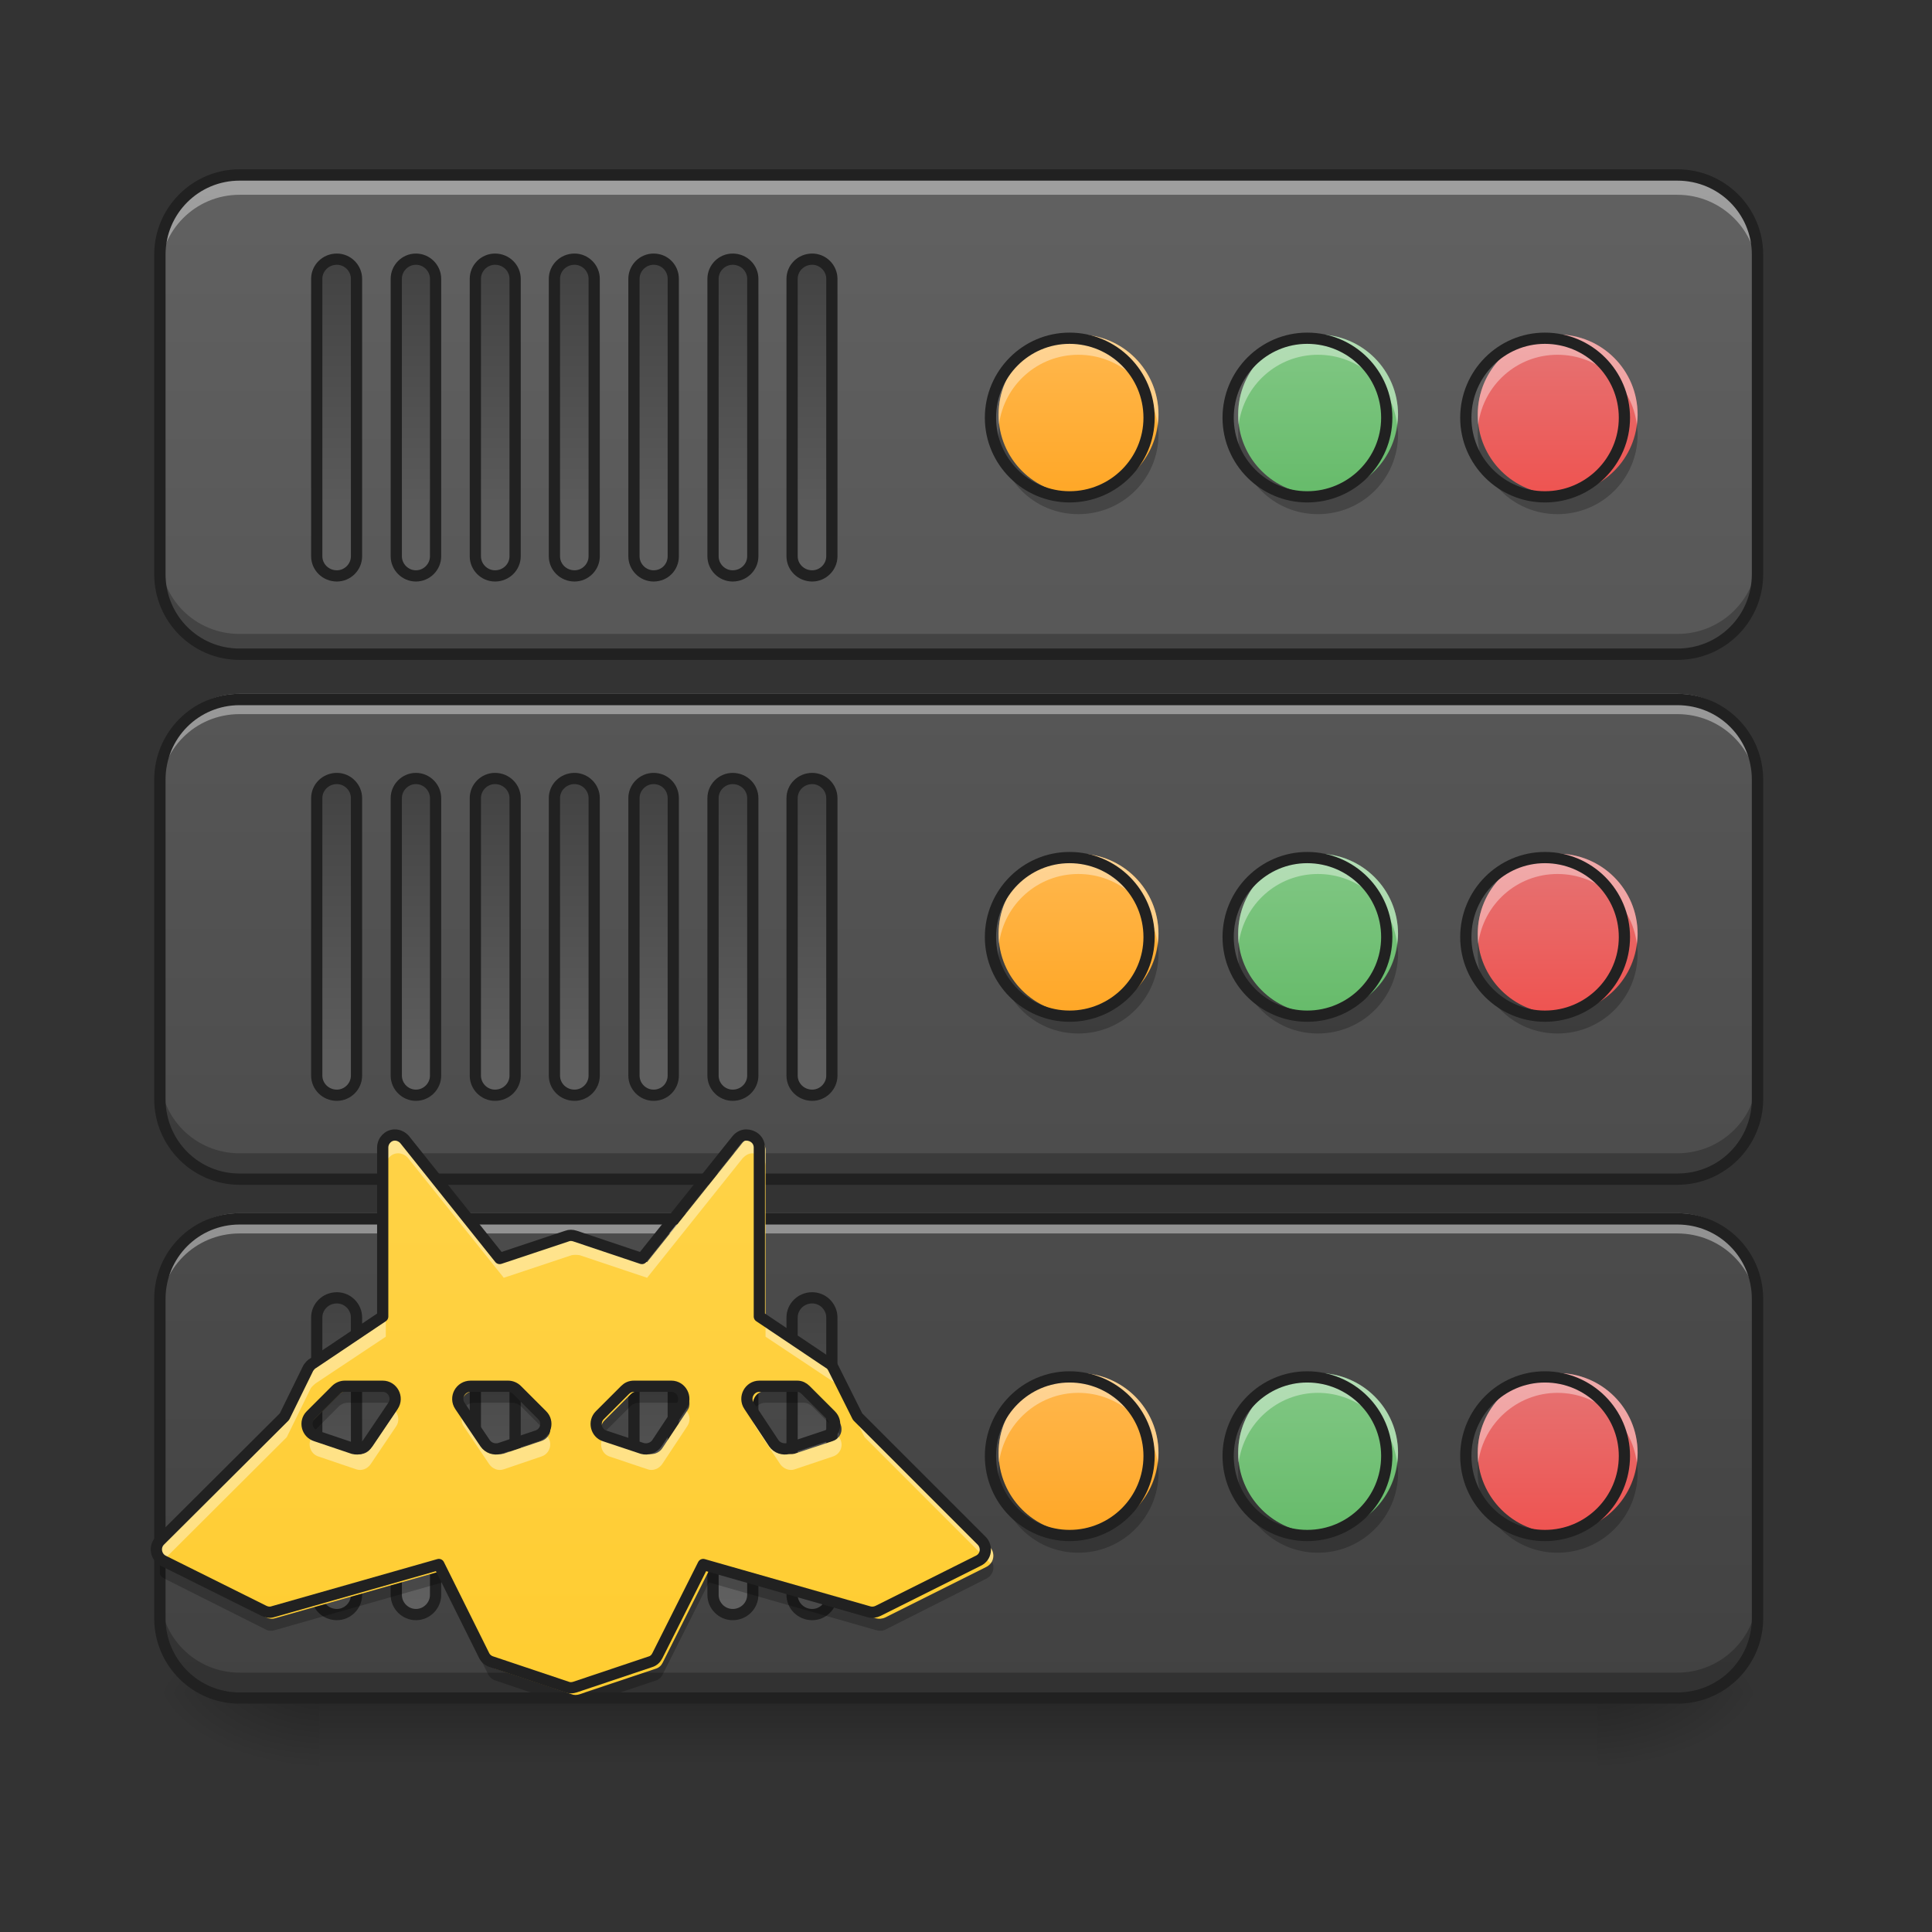 <?xml version="1.0" encoding="UTF-8"?>
<svg xmlns="http://www.w3.org/2000/svg" xmlns:xlink="http://www.w3.org/1999/xlink" width="16px" height="16px" viewBox="0 0 16 16" version="1.1">
<rect x="0" y="0" width="16" height="16" fill="#333333" stroke="none"/>
<defs>
<linearGradient id="linear0" gradientUnits="userSpaceOnUse" x1="254" y1="233.5" x2="254" y2="254.667" gradientTransform="matrix(0.05,0,0,0.031,-4.763,6.719)">
<stop offset="0" style="stop-color:rgb(0%,0%,0%);stop-opacity:0.275;"/>
<stop offset="1" style="stop-color:rgb(0%,0%,0%);stop-opacity:0;"/>
</linearGradient>
<radialGradient id="radial0" gradientUnits="userSpaceOnUse" cx="450.909" cy="189.579" fx="450.909" fy="189.579" r="21.167" gradientTransform="matrix(0,-0.039,-0.07,-0,26.396,31.798)">
<stop offset="0" style="stop-color:rgb(0%,0%,0%);stop-opacity:0.314;"/>
<stop offset="0.222" style="stop-color:rgb(0%,0%,0%);stop-opacity:0.275;"/>
<stop offset="1" style="stop-color:rgb(0%,0%,0%);stop-opacity:0;"/>
</radialGradient>
<radialGradient id="radial1" gradientUnits="userSpaceOnUse" cx="450.909" cy="189.579" fx="450.909" fy="189.579" r="21.167" gradientTransform="matrix(-0,0.039,0.07,0,-10.52,-3.764)">
<stop offset="0" style="stop-color:rgb(0%,0%,0%);stop-opacity:0.314;"/>
<stop offset="0.222" style="stop-color:rgb(0%,0%,0%);stop-opacity:0.275;"/>
<stop offset="1" style="stop-color:rgb(0%,0%,0%);stop-opacity:0;"/>
</radialGradient>
<radialGradient id="radial2" gradientUnits="userSpaceOnUse" cx="450.909" cy="189.579" fx="450.909" fy="189.579" r="21.167" gradientTransform="matrix(-0,-0.039,0.07,-0,-10.52,31.798)">
<stop offset="0" style="stop-color:rgb(0%,0%,0%);stop-opacity:0.314;"/>
<stop offset="0.222" style="stop-color:rgb(0%,0%,0%);stop-opacity:0.275;"/>
<stop offset="1" style="stop-color:rgb(0%,0%,0%);stop-opacity:0;"/>
</radialGradient>
<radialGradient id="radial3" gradientUnits="userSpaceOnUse" cx="450.909" cy="189.579" fx="450.909" fy="189.579" r="21.167" gradientTransform="matrix(0,0.039,-0.07,0,26.396,-3.764)">
<stop offset="0" style="stop-color:rgb(0%,0%,0%);stop-opacity:0.314;"/>
<stop offset="0.222" style="stop-color:rgb(0%,0%,0%);stop-opacity:0.275;"/>
<stop offset="1" style="stop-color:rgb(0%,0%,0%);stop-opacity:0;"/>
</radialGradient>
<linearGradient id="linear1" gradientUnits="userSpaceOnUse" x1="254" y1="212.333" x2="254" y2="-189.833" gradientTransform="matrix(0.031,0,0,0.031,-0,7.381)">
<stop offset="0" style="stop-color:rgb(25.882%,25.882%,25.882%);stop-opacity:1;"/>
<stop offset="1" style="stop-color:rgb(38.039%,38.039%,38.039%);stop-opacity:1;"/>
</linearGradient>
<linearGradient id="linear2" gradientUnits="userSpaceOnUse" x1="254" y1="487.5" x2="254" y2="85.333" gradientTransform="matrix(0.031,0,0,0.031,-0,-1.219)">
<stop offset="0" style="stop-color:rgb(25.882%,25.882%,25.882%);stop-opacity:1;"/>
<stop offset="1" style="stop-color:rgb(38.039%,38.039%,38.039%);stop-opacity:1;"/>
</linearGradient>
<linearGradient id="linear3" gradientUnits="userSpaceOnUse" x1="254" y1="349.917" x2="254" y2="-52.25" gradientTransform="matrix(0.031,0,0,0.031,-0,3.081)">
<stop offset="0" style="stop-color:rgb(25.882%,25.882%,25.882%);stop-opacity:1;"/>
<stop offset="1" style="stop-color:rgb(38.039%,38.039%,38.039%);stop-opacity:1;"/>
</linearGradient>
<linearGradient id="linear4" gradientUnits="userSpaceOnUse" x1="169.333" y1="-4.625" x2="84.667" y2="-4.625" gradientTransform="matrix(1,0,0,1,-21.833,94.583)">
<stop offset="0" style="stop-color:rgb(25.882%,25.882%,25.882%);stop-opacity:1;"/>
<stop offset="1" style="stop-color:rgb(38.039%,38.039%,38.039%);stop-opacity:1;"/>
</linearGradient>
<linearGradient id="linear5" gradientUnits="userSpaceOnUse" x1="169.333" y1="-4.625" x2="84.667" y2="-4.625" gradientTransform="matrix(1,0,0,1,-21.833,115.75)">
<stop offset="0" style="stop-color:rgb(25.882%,25.882%,25.882%);stop-opacity:1;"/>
<stop offset="1" style="stop-color:rgb(38.039%,38.039%,38.039%);stop-opacity:1;"/>
</linearGradient>
<linearGradient id="linear6" gradientUnits="userSpaceOnUse" x1="169.333" y1="-4.625" x2="84.667" y2="-4.625" gradientTransform="matrix(1,0,0,1,-21.833,136.917)">
<stop offset="0" style="stop-color:rgb(25.882%,25.882%,25.882%);stop-opacity:1;"/>
<stop offset="1" style="stop-color:rgb(38.039%,38.039%,38.039%);stop-opacity:1;"/>
</linearGradient>
<linearGradient id="linear7" gradientUnits="userSpaceOnUse" x1="169.333" y1="-4.625" x2="84.667" y2="-4.625" gradientTransform="matrix(1,0,0,1,-21.833,158.083)">
<stop offset="0" style="stop-color:rgb(25.882%,25.882%,25.882%);stop-opacity:1;"/>
<stop offset="1" style="stop-color:rgb(38.039%,38.039%,38.039%);stop-opacity:1;"/>
</linearGradient>
<linearGradient id="linear8" gradientUnits="userSpaceOnUse" x1="169.333" y1="-4.625" x2="84.667" y2="-4.625" gradientTransform="matrix(1,0,0,1,-21.833,179.25)">
<stop offset="0" style="stop-color:rgb(25.882%,25.882%,25.882%);stop-opacity:1;"/>
<stop offset="1" style="stop-color:rgb(38.039%,38.039%,38.039%);stop-opacity:1;"/>
</linearGradient>
<linearGradient id="linear9" gradientUnits="userSpaceOnUse" x1="169.333" y1="-4.625" x2="84.667" y2="-4.625" gradientTransform="matrix(1,0,0,1,-21.833,200.417)">
<stop offset="0" style="stop-color:rgb(25.882%,25.882%,25.882%);stop-opacity:1;"/>
<stop offset="1" style="stop-color:rgb(38.039%,38.039%,38.039%);stop-opacity:1;"/>
</linearGradient>
<linearGradient id="linear10" gradientUnits="userSpaceOnUse" x1="169.333" y1="-4.625" x2="84.667" y2="-4.625" gradientTransform="matrix(1,0,0,1,-21.833,221.583)">
<stop offset="0" style="stop-color:rgb(25.882%,25.882%,25.882%);stop-opacity:1;"/>
<stop offset="1" style="stop-color:rgb(38.039%,38.039%,38.039%);stop-opacity:1;"/>
</linearGradient>
<linearGradient id="linear11" gradientUnits="userSpaceOnUse" x1="169.333" y1="-4.625" x2="84.667" y2="-4.625" gradientTransform="matrix(1,0,0,1,-21.833,94.583)">
<stop offset="0" style="stop-color:rgb(25.882%,25.882%,25.882%);stop-opacity:1;"/>
<stop offset="1" style="stop-color:rgb(38.039%,38.039%,38.039%);stop-opacity:1;"/>
</linearGradient>
<linearGradient id="linear12" gradientUnits="userSpaceOnUse" x1="169.333" y1="-4.625" x2="84.667" y2="-4.625" gradientTransform="matrix(1,0,0,1,-21.833,115.75)">
<stop offset="0" style="stop-color:rgb(25.882%,25.882%,25.882%);stop-opacity:1;"/>
<stop offset="1" style="stop-color:rgb(38.039%,38.039%,38.039%);stop-opacity:1;"/>
</linearGradient>
<linearGradient id="linear13" gradientUnits="userSpaceOnUse" x1="169.333" y1="-4.625" x2="84.667" y2="-4.625" gradientTransform="matrix(1,0,0,1,-21.833,136.917)">
<stop offset="0" style="stop-color:rgb(25.882%,25.882%,25.882%);stop-opacity:1;"/>
<stop offset="1" style="stop-color:rgb(38.039%,38.039%,38.039%);stop-opacity:1;"/>
</linearGradient>
<linearGradient id="linear14" gradientUnits="userSpaceOnUse" x1="169.333" y1="-4.625" x2="84.667" y2="-4.625" gradientTransform="matrix(1,0,0,1,-21.833,158.083)">
<stop offset="0" style="stop-color:rgb(25.882%,25.882%,25.882%);stop-opacity:1;"/>
<stop offset="1" style="stop-color:rgb(38.039%,38.039%,38.039%);stop-opacity:1;"/>
</linearGradient>
<linearGradient id="linear15" gradientUnits="userSpaceOnUse" x1="169.333" y1="-4.625" x2="84.667" y2="-4.625" gradientTransform="matrix(1,0,0,1,-21.833,179.25)">
<stop offset="0" style="stop-color:rgb(25.882%,25.882%,25.882%);stop-opacity:1;"/>
<stop offset="1" style="stop-color:rgb(38.039%,38.039%,38.039%);stop-opacity:1;"/>
</linearGradient>
<linearGradient id="linear16" gradientUnits="userSpaceOnUse" x1="169.333" y1="-4.625" x2="84.667" y2="-4.625" gradientTransform="matrix(1,0,0,1,-21.833,200.417)">
<stop offset="0" style="stop-color:rgb(25.882%,25.882%,25.882%);stop-opacity:1;"/>
<stop offset="1" style="stop-color:rgb(38.039%,38.039%,38.039%);stop-opacity:1;"/>
</linearGradient>
<linearGradient id="linear17" gradientUnits="userSpaceOnUse" x1="169.333" y1="-4.625" x2="84.667" y2="-4.625" gradientTransform="matrix(1,0,0,1,-21.833,221.583)">
<stop offset="0" style="stop-color:rgb(25.882%,25.882%,25.882%);stop-opacity:1;"/>
<stop offset="1" style="stop-color:rgb(38.039%,38.039%,38.039%);stop-opacity:1;"/>
</linearGradient>
<linearGradient id="linear18" gradientUnits="userSpaceOnUse" x1="169.333" y1="-4.625" x2="84.667" y2="-4.625" gradientTransform="matrix(1,0,0,1,-21.833,94.583)">
<stop offset="0" style="stop-color:rgb(25.882%,25.882%,25.882%);stop-opacity:1;"/>
<stop offset="1" style="stop-color:rgb(38.039%,38.039%,38.039%);stop-opacity:1;"/>
</linearGradient>
<linearGradient id="linear19" gradientUnits="userSpaceOnUse" x1="169.333" y1="-4.625" x2="84.667" y2="-4.625" gradientTransform="matrix(1,0,0,1,-21.833,115.75)">
<stop offset="0" style="stop-color:rgb(25.882%,25.882%,25.882%);stop-opacity:1;"/>
<stop offset="1" style="stop-color:rgb(38.039%,38.039%,38.039%);stop-opacity:1;"/>
</linearGradient>
<linearGradient id="linear20" gradientUnits="userSpaceOnUse" x1="169.333" y1="-4.625" x2="84.667" y2="-4.625" gradientTransform="matrix(1,0,0,1,-21.833,136.917)">
<stop offset="0" style="stop-color:rgb(25.882%,25.882%,25.882%);stop-opacity:1;"/>
<stop offset="1" style="stop-color:rgb(38.039%,38.039%,38.039%);stop-opacity:1;"/>
</linearGradient>
<linearGradient id="linear21" gradientUnits="userSpaceOnUse" x1="169.333" y1="-4.625" x2="84.667" y2="-4.625" gradientTransform="matrix(1,0,0,1,-21.833,158.083)">
<stop offset="0" style="stop-color:rgb(25.882%,25.882%,25.882%);stop-opacity:1;"/>
<stop offset="1" style="stop-color:rgb(38.039%,38.039%,38.039%);stop-opacity:1;"/>
</linearGradient>
<linearGradient id="linear22" gradientUnits="userSpaceOnUse" x1="169.333" y1="-4.625" x2="84.667" y2="-4.625" gradientTransform="matrix(1,0,0,1,-21.833,179.25)">
<stop offset="0" style="stop-color:rgb(25.882%,25.882%,25.882%);stop-opacity:1;"/>
<stop offset="1" style="stop-color:rgb(38.039%,38.039%,38.039%);stop-opacity:1;"/>
</linearGradient>
<linearGradient id="linear23" gradientUnits="userSpaceOnUse" x1="169.333" y1="-4.625" x2="84.667" y2="-4.625" gradientTransform="matrix(1,0,0,1,-21.833,200.417)">
<stop offset="0" style="stop-color:rgb(25.882%,25.882%,25.882%);stop-opacity:1;"/>
<stop offset="1" style="stop-color:rgb(38.039%,38.039%,38.039%);stop-opacity:1;"/>
</linearGradient>
<linearGradient id="linear24" gradientUnits="userSpaceOnUse" x1="169.333" y1="-4.625" x2="84.667" y2="-4.625" gradientTransform="matrix(1,0,0,1,-21.833,221.583)">
<stop offset="0" style="stop-color:rgb(25.882%,25.882%,25.882%);stop-opacity:1;"/>
<stop offset="1" style="stop-color:rgb(38.039%,38.039%,38.039%);stop-opacity:1;"/>
</linearGradient>
<linearGradient id="linear25" gradientUnits="userSpaceOnUse" x1="285.75" y1="-84" x2="285.75" y2="-126.333" gradientTransform="matrix(0.031,0,0,0.031,0,6.719)">
<stop offset="0" style="stop-color:rgb(100%,65.49%,14.902%);stop-opacity:1;"/>
<stop offset="1" style="stop-color:rgb(100%,71.765%,30.196%);stop-opacity:1;"/>
</linearGradient>
<linearGradient id="linear26" gradientUnits="userSpaceOnUse" x1="349.25" y1="-84" x2="349.25" y2="-126.333" gradientTransform="matrix(0.031,0,0,0.031,0,6.719)">
<stop offset="0" style="stop-color:rgb(40%,73.333%,41.569%);stop-opacity:1;"/>
<stop offset="1" style="stop-color:rgb(50.588%,78.039%,51.765%);stop-opacity:1;"/>
</linearGradient>
<linearGradient id="linear27" gradientUnits="userSpaceOnUse" x1="407.458" y1="-84" x2="407.458" y2="-126.333" gradientTransform="matrix(0.031,0,0,0.031,0,6.719)">
<stop offset="0" style="stop-color:rgb(93.725%,32.549%,31.373%);stop-opacity:1;"/>
<stop offset="1" style="stop-color:rgb(89.804%,45.098%,45.098%);stop-opacity:1;"/>
</linearGradient>
<linearGradient id="linear28" gradientUnits="userSpaceOnUse" x1="285.75" y1="-84" x2="285.75" y2="-126.333" gradientTransform="matrix(0.031,0,0,0.031,0,11.019)">
<stop offset="0" style="stop-color:rgb(100%,65.49%,14.902%);stop-opacity:1;"/>
<stop offset="1" style="stop-color:rgb(100%,71.765%,30.196%);stop-opacity:1;"/>
</linearGradient>
<linearGradient id="linear29" gradientUnits="userSpaceOnUse" x1="349.25" y1="-84" x2="349.25" y2="-126.333" gradientTransform="matrix(0.031,0,0,0.031,0,11.019)">
<stop offset="0" style="stop-color:rgb(40%,73.333%,41.569%);stop-opacity:1;"/>
<stop offset="1" style="stop-color:rgb(50.588%,78.039%,51.765%);stop-opacity:1;"/>
</linearGradient>
<linearGradient id="linear30" gradientUnits="userSpaceOnUse" x1="407.458" y1="-84" x2="407.458" y2="-126.333" gradientTransform="matrix(0.031,0,0,0.031,0,11.019)">
<stop offset="0" style="stop-color:rgb(93.725%,32.549%,31.373%);stop-opacity:1;"/>
<stop offset="1" style="stop-color:rgb(89.804%,45.098%,45.098%);stop-opacity:1;"/>
</linearGradient>
<linearGradient id="linear31" gradientUnits="userSpaceOnUse" x1="285.75" y1="-84" x2="285.75" y2="-126.333" gradientTransform="matrix(0.031,0,0,0.031,0,15.319)">
<stop offset="0" style="stop-color:rgb(100%,65.49%,14.902%);stop-opacity:1;"/>
<stop offset="1" style="stop-color:rgb(100%,71.765%,30.196%);stop-opacity:1;"/>
</linearGradient>
<linearGradient id="linear32" gradientUnits="userSpaceOnUse" x1="349.25" y1="-84" x2="349.25" y2="-126.333" gradientTransform="matrix(0.031,0,0,0.031,0,15.319)">
<stop offset="0" style="stop-color:rgb(40%,73.333%,41.569%);stop-opacity:1;"/>
<stop offset="1" style="stop-color:rgb(50.588%,78.039%,51.765%);stop-opacity:1;"/>
</linearGradient>
<linearGradient id="linear33" gradientUnits="userSpaceOnUse" x1="407.458" y1="-84" x2="407.458" y2="-126.333" gradientTransform="matrix(0.031,0,0,0.031,0,15.319)">
<stop offset="0" style="stop-color:rgb(93.725%,32.549%,31.373%);stop-opacity:1;"/>
<stop offset="1" style="stop-color:rgb(89.804%,45.098%,45.098%);stop-opacity:1;"/>
</linearGradient>
<linearGradient id="linear34" gradientUnits="userSpaceOnUse" x1="254" y1="233.5" x2="254" y2="-168.667" gradientTransform="matrix(0.02,0,0,0.02,-0.267,11.106)">
<stop offset="0" style="stop-color:rgb(100%,79.216%,15.686%);stop-opacity:1;"/>
<stop offset="1" style="stop-color:rgb(100%,83.529%,30.98%);stop-opacity:1;"/>
</linearGradient>
</defs>
<g id="surface1">
<path style=" stroke:none;fill-rule:nonzero;fill:url(#linear0);" d="M 2.645 14.016 L 13.23 14.016 L 13.23 14.68 L 2.645 14.68 Z M 2.645 14.016 "/>
<path style=" stroke:none;fill-rule:nonzero;fill:url(#radial0);" d="M 13.23 14.016 L 14.555 14.016 L 14.555 13.355 L 13.23 13.355 Z M 13.23 14.016 "/>
<path style=" stroke:none;fill-rule:nonzero;fill:url(#radial1);" d="M 2.645 14.016 L 1.324 14.016 L 1.324 14.68 L 2.645 14.68 Z M 2.645 14.016 "/>
<path style=" stroke:none;fill-rule:nonzero;fill:url(#radial2);" d="M 2.645 14.016 L 1.324 14.016 L 1.324 13.355 L 2.645 13.355 Z M 2.645 14.016 "/>
<path style=" stroke:none;fill-rule:nonzero;fill:url(#radial3);" d="M 13.23 14.016 L 14.555 14.016 L 14.555 14.68 L 13.23 14.68 Z M 13.23 14.016 "/>
<path style=" stroke:none;fill-rule:nonzero;fill:url(#linear1);" d="M 1.984 10.047 L 13.891 10.047 C 14.258 10.047 14.555 10.344 14.555 10.711 L 14.555 13.355 C 14.555 13.723 14.258 14.016 13.891 14.016 L 1.984 14.016 C 1.621 14.016 1.324 13.723 1.324 13.355 L 1.324 10.711 C 1.324 10.344 1.621 10.047 1.984 10.047 Z M 1.984 10.047 "/>
<path style=" stroke:none;fill-rule:nonzero;fill:url(#linear2);" d="M 1.984 1.449 L 13.891 1.449 C 14.258 1.449 14.555 1.746 14.555 2.109 L 14.555 4.754 C 14.555 5.121 14.258 5.418 13.891 5.418 L 1.984 5.418 C 1.621 5.418 1.324 5.121 1.324 4.754 L 1.324 2.109 C 1.324 1.746 1.621 1.449 1.984 1.449 Z M 1.984 1.449 "/>
<path style=" stroke:none;fill-rule:nonzero;fill:rgb(100%,100%,100%);fill-opacity:0.392;" d="M 1.984 1.449 C 1.617 1.449 1.324 1.742 1.324 2.109 L 1.324 2.273 C 1.324 1.91 1.617 1.613 1.984 1.613 L 13.891 1.613 C 14.258 1.613 14.555 1.91 14.555 2.273 L 14.555 2.109 C 14.555 1.742 14.258 1.449 13.891 1.449 Z M 1.984 1.449 "/>
<path style=" stroke:none;fill-rule:nonzero;fill:rgb(0%,0%,0%);fill-opacity:0.235;" d="M 1.984 14.016 C 1.617 14.016 1.324 13.723 1.324 13.355 L 1.324 13.191 C 1.324 13.555 1.617 13.852 1.984 13.852 L 13.891 13.852 C 14.258 13.852 14.555 13.555 14.555 13.191 L 14.555 13.355 C 14.555 13.723 14.258 14.016 13.891 14.016 Z M 1.984 14.016 "/>
<path style=" stroke:none;fill-rule:nonzero;fill:url(#linear3);" d="M 1.984 5.746 L 13.891 5.746 C 14.258 5.746 14.555 6.043 14.555 6.41 L 14.555 9.055 C 14.555 9.422 14.258 9.719 13.891 9.719 L 1.984 9.719 C 1.621 9.719 1.324 9.422 1.324 9.055 L 1.324 6.41 C 1.324 6.043 1.621 5.746 1.984 5.746 Z M 1.984 5.746 "/>
<path style=" stroke:none;fill-rule:nonzero;fill:rgb(100%,100%,100%);fill-opacity:0.392;" d="M 1.984 5.746 C 1.617 5.746 1.324 6.043 1.324 6.41 L 1.324 6.574 C 1.324 6.207 1.617 5.914 1.984 5.914 L 13.891 5.914 C 14.258 5.914 14.555 6.207 14.555 6.574 L 14.555 6.41 C 14.555 6.043 14.258 5.746 13.891 5.746 Z M 1.984 5.746 "/>
<path style=" stroke:none;fill-rule:nonzero;fill:rgb(100%,100%,100%);fill-opacity:0.392;" d="M 1.984 10.047 C 1.617 10.047 1.324 10.344 1.324 10.711 L 1.324 10.875 C 1.324 10.508 1.617 10.215 1.984 10.215 L 13.891 10.215 C 14.258 10.215 14.555 10.508 14.555 10.875 L 14.555 10.711 C 14.555 10.344 14.258 10.047 13.891 10.047 Z M 1.984 10.047 "/>
<path style=" stroke:none;fill-rule:nonzero;fill:rgb(0%,0%,0%);fill-opacity:0.235;" d="M 1.984 9.719 C 1.617 9.719 1.324 9.422 1.324 9.055 L 1.324 8.891 C 1.324 9.258 1.617 9.551 1.984 9.551 L 13.891 9.551 C 14.258 9.551 14.555 9.258 14.555 8.891 L 14.555 9.055 C 14.555 9.422 14.258 9.719 13.891 9.719 Z M 1.984 9.719 "/>
<path style=" stroke:none;fill-rule:nonzero;fill:rgb(0%,0%,0%);fill-opacity:0.235;" d="M 1.984 5.418 C 1.617 5.418 1.324 5.121 1.324 4.754 L 1.324 4.59 C 1.324 4.957 1.617 5.25 1.984 5.25 L 13.891 5.25 C 14.258 5.25 14.555 4.957 14.555 4.59 L 14.555 4.754 C 14.555 5.121 14.258 5.418 13.891 5.418 Z M 1.984 5.418 "/>
<path style=" stroke:none;fill-rule:nonzero;fill:rgb(12.941%,12.941%,12.941%);fill-opacity:1;" d="M 1.984 1.402 C 1.594 1.402 1.277 1.719 1.277 2.109 L 1.277 4.754 C 1.277 5.148 1.594 5.465 1.984 5.465 L 13.891 5.465 C 14.285 5.465 14.602 5.148 14.602 4.754 L 14.602 2.109 C 14.602 1.719 14.285 1.402 13.891 1.402 Z M 1.984 1.496 L 13.891 1.496 C 14.234 1.496 14.508 1.77 14.508 2.109 L 14.508 4.754 C 14.508 5.098 14.234 5.371 13.891 5.371 L 1.984 5.371 C 1.645 5.371 1.371 5.098 1.371 4.754 L 1.371 2.109 C 1.371 1.77 1.645 1.496 1.984 1.496 Z M 1.984 1.496 "/>
<path style=" stroke:none;fill-rule:nonzero;fill:rgb(12.941%,12.941%,12.941%);fill-opacity:1;" d="M 1.984 5.746 C 1.594 5.746 1.277 6.066 1.277 6.457 L 1.277 9.102 C 1.277 9.492 1.594 9.812 1.984 9.812 L 13.891 9.812 C 14.285 9.812 14.602 9.492 14.602 9.102 L 14.602 6.457 C 14.602 6.066 14.285 5.746 13.891 5.746 Z M 1.984 5.84 L 13.891 5.84 C 14.234 5.84 14.508 6.113 14.508 6.457 L 14.508 9.102 C 14.508 9.445 14.234 9.719 13.891 9.719 L 1.984 9.719 C 1.645 9.719 1.371 9.445 1.371 9.102 L 1.371 6.457 C 1.371 6.113 1.645 5.84 1.984 5.84 Z M 1.984 5.84 "/>
<path style=" stroke:none;fill-rule:nonzero;fill:rgb(12.941%,12.941%,12.941%);fill-opacity:1;" d="M 1.984 10.047 C 1.594 10.047 1.277 10.363 1.277 10.758 L 1.277 13.402 C 1.277 13.793 1.594 14.109 1.984 14.109 L 13.891 14.109 C 14.285 14.109 14.602 13.793 14.602 13.402 L 14.602 10.758 C 14.602 10.363 14.285 10.047 13.891 10.047 Z M 1.984 10.141 L 13.891 10.141 C 14.234 10.141 14.508 10.414 14.508 10.758 L 14.508 13.402 C 14.508 13.742 14.234 14.016 13.891 14.016 L 1.984 14.016 C 1.645 14.016 1.371 13.742 1.371 13.402 L 1.371 10.758 C 1.371 10.414 1.645 10.141 1.984 10.141 Z M 1.984 10.141 "/>
<path style="fill-rule:nonzero;fill:url(#linear4);stroke-width:3;stroke-linecap:round;stroke-linejoin:round;stroke:rgb(12.941%,12.941%,12.941%);stroke-opacity:1;stroke-miterlimit:4;" d="M 68.139 84.617 L 142.257 84.617 C 145.132 84.617 147.506 86.992 147.506 89.991 C 147.506 92.866 145.132 95.241 142.257 95.241 L 68.139 95.241 C 65.264 95.241 62.89 92.866 62.89 89.991 C 62.89 86.992 65.264 84.617 68.139 84.617 Z M 68.139 84.617 " transform="matrix(0,-0.031,0.031,0,0,6.719)"/>
<path style="fill-rule:nonzero;fill:url(#linear5);stroke-width:3;stroke-linecap:round;stroke-linejoin:round;stroke:rgb(12.941%,12.941%,12.941%);stroke-opacity:1;stroke-miterlimit:4;" d="M 68.139 105.865 L 142.257 105.865 C 145.132 105.865 147.506 108.24 147.506 111.114 C 147.506 113.989 145.132 116.364 142.257 116.364 L 68.139 116.364 C 65.264 116.364 62.89 113.989 62.89 111.114 C 62.89 108.24 65.264 105.865 68.139 105.865 Z M 68.139 105.865 " transform="matrix(0,-0.031,0.031,0,0,6.719)"/>
<path style="fill-rule:nonzero;fill:url(#linear6);stroke-width:3;stroke-linecap:round;stroke-linejoin:round;stroke:rgb(12.941%,12.941%,12.941%);stroke-opacity:1;stroke-miterlimit:4;" d="M 68.139 126.988 L 142.257 126.988 C 145.132 126.988 147.506 129.363 147.506 132.237 C 147.506 135.237 145.132 137.612 142.257 137.612 L 68.139 137.612 C 65.264 137.612 62.89 135.237 62.89 132.237 C 62.89 129.363 65.264 126.988 68.139 126.988 Z M 68.139 126.988 " transform="matrix(0,-0.031,0.031,0,0,6.719)"/>
<path style="fill-rule:nonzero;fill:url(#linear7);stroke-width:3;stroke-linecap:round;stroke-linejoin:round;stroke:rgb(12.941%,12.941%,12.941%);stroke-opacity:1;stroke-miterlimit:4;" d="M 68.139 148.111 L 142.257 148.111 C 145.132 148.111 147.506 150.486 147.506 153.485 C 147.506 156.36 145.132 158.735 142.257 158.735 L 68.139 158.735 C 65.264 158.735 62.89 156.36 62.89 153.485 C 62.89 150.486 65.264 148.111 68.139 148.111 Z M 68.139 148.111 " transform="matrix(0,-0.031,0.031,0,0,6.719)"/>
<path style="fill-rule:nonzero;fill:url(#linear8);stroke-width:3;stroke-linecap:round;stroke-linejoin:round;stroke:rgb(12.941%,12.941%,12.941%);stroke-opacity:1;stroke-miterlimit:4;" d="M 68.139 169.359 L 142.257 169.359 C 145.132 169.359 147.506 171.734 147.506 174.608 C 147.506 177.608 145.132 179.858 142.257 179.858 L 68.139 179.858 C 65.264 179.858 62.89 177.608 62.89 174.608 C 62.89 171.734 65.264 169.359 68.139 169.359 Z M 68.139 169.359 " transform="matrix(0,-0.031,0.031,0,0,6.719)"/>
<path style="fill-rule:nonzero;fill:url(#linear9);stroke-width:3;stroke-linecap:round;stroke-linejoin:round;stroke:rgb(12.941%,12.941%,12.941%);stroke-opacity:1;stroke-miterlimit:4;" d="M 68.139 190.482 L 142.257 190.482 C 145.132 190.482 147.506 192.857 147.506 195.731 C 147.506 198.731 145.132 201.106 142.257 201.106 L 68.139 201.106 C 65.264 201.106 62.89 198.731 62.89 195.731 C 62.89 192.857 65.264 190.482 68.139 190.482 Z M 68.139 190.482 " transform="matrix(0,-0.031,0.031,0,0,6.719)"/>
<path style="fill-rule:nonzero;fill:url(#linear10);stroke-width:3;stroke-linecap:round;stroke-linejoin:round;stroke:rgb(12.941%,12.941%,12.941%);stroke-opacity:1;stroke-miterlimit:4;" d="M 68.139 211.605 L 142.257 211.605 C 145.132 211.605 147.506 213.98 147.506 216.979 C 147.506 219.854 145.132 222.229 142.257 222.229 L 68.139 222.229 C 65.264 222.229 62.89 219.854 62.89 216.979 C 62.89 213.98 65.264 211.605 68.139 211.605 Z M 68.139 211.605 " transform="matrix(0,-0.031,0.031,0,0,6.719)"/>
<path style="fill-rule:nonzero;fill:url(#linear11);stroke-width:3;stroke-linecap:round;stroke-linejoin:round;stroke:rgb(12.941%,12.941%,12.941%);stroke-opacity:1;stroke-miterlimit:4;" d="M 68.11 84.617 L 142.228 84.617 C 145.103 84.617 147.478 86.992 147.478 89.991 C 147.478 92.866 145.103 95.241 142.228 95.241 L 68.11 95.241 C 65.236 95.241 62.861 92.866 62.861 89.991 C 62.861 86.992 65.236 84.617 68.11 84.617 Z M 68.11 84.617 " transform="matrix(0,-0.031,0.031,0,0,11.019)"/>
<path style="fill-rule:nonzero;fill:url(#linear12);stroke-width:3;stroke-linecap:round;stroke-linejoin:round;stroke:rgb(12.941%,12.941%,12.941%);stroke-opacity:1;stroke-miterlimit:4;" d="M 68.11 105.865 L 142.228 105.865 C 145.103 105.865 147.478 108.24 147.478 111.114 C 147.478 113.989 145.103 116.364 142.228 116.364 L 68.11 116.364 C 65.236 116.364 62.861 113.989 62.861 111.114 C 62.861 108.24 65.236 105.865 68.11 105.865 Z M 68.11 105.865 " transform="matrix(0,-0.031,0.031,0,0,11.019)"/>
<path style="fill-rule:nonzero;fill:url(#linear13);stroke-width:3;stroke-linecap:round;stroke-linejoin:round;stroke:rgb(12.941%,12.941%,12.941%);stroke-opacity:1;stroke-miterlimit:4;" d="M 68.11 126.988 L 142.228 126.988 C 145.103 126.988 147.478 129.363 147.478 132.237 C 147.478 135.237 145.103 137.612 142.228 137.612 L 68.11 137.612 C 65.236 137.612 62.861 135.237 62.861 132.237 C 62.861 129.363 65.236 126.988 68.11 126.988 Z M 68.11 126.988 " transform="matrix(0,-0.031,0.031,0,0,11.019)"/>
<path style="fill-rule:nonzero;fill:url(#linear14);stroke-width:3;stroke-linecap:round;stroke-linejoin:round;stroke:rgb(12.941%,12.941%,12.941%);stroke-opacity:1;stroke-miterlimit:4;" d="M 68.11 148.111 L 142.228 148.111 C 145.103 148.111 147.478 150.486 147.478 153.485 C 147.478 156.36 145.103 158.735 142.228 158.735 L 68.11 158.735 C 65.236 158.735 62.861 156.36 62.861 153.485 C 62.861 150.486 65.236 148.111 68.11 148.111 Z M 68.11 148.111 " transform="matrix(0,-0.031,0.031,0,0,11.019)"/>
<path style="fill-rule:nonzero;fill:url(#linear15);stroke-width:3;stroke-linecap:round;stroke-linejoin:round;stroke:rgb(12.941%,12.941%,12.941%);stroke-opacity:1;stroke-miterlimit:4;" d="M 68.11 169.359 L 142.228 169.359 C 145.103 169.359 147.478 171.734 147.478 174.608 C 147.478 177.608 145.103 179.858 142.228 179.858 L 68.11 179.858 C 65.236 179.858 62.861 177.608 62.861 174.608 C 62.861 171.734 65.236 169.359 68.11 169.359 Z M 68.11 169.359 " transform="matrix(0,-0.031,0.031,0,0,11.019)"/>
<path style="fill-rule:nonzero;fill:url(#linear16);stroke-width:3;stroke-linecap:round;stroke-linejoin:round;stroke:rgb(12.941%,12.941%,12.941%);stroke-opacity:1;stroke-miterlimit:4;" d="M 68.11 190.482 L 142.228 190.482 C 145.103 190.482 147.478 192.857 147.478 195.731 C 147.478 198.731 145.103 201.106 142.228 201.106 L 68.11 201.106 C 65.236 201.106 62.861 198.731 62.861 195.731 C 62.861 192.857 65.236 190.482 68.11 190.482 Z M 68.11 190.482 " transform="matrix(0,-0.031,0.031,0,0,11.019)"/>
<path style="fill-rule:nonzero;fill:url(#linear17);stroke-width:3;stroke-linecap:round;stroke-linejoin:round;stroke:rgb(12.941%,12.941%,12.941%);stroke-opacity:1;stroke-miterlimit:4;" d="M 68.11 211.605 L 142.228 211.605 C 145.103 211.605 147.478 213.98 147.478 216.979 C 147.478 219.854 145.103 222.229 142.228 222.229 L 68.11 222.229 C 65.236 222.229 62.861 219.854 62.861 216.979 C 62.861 213.98 65.236 211.605 68.11 211.605 Z M 68.11 211.605 " transform="matrix(0,-0.031,0.031,0,0,11.019)"/>
<path style="fill-rule:nonzero;fill:url(#linear18);stroke-width:3;stroke-linecap:round;stroke-linejoin:round;stroke:rgb(12.941%,12.941%,12.941%);stroke-opacity:1;stroke-miterlimit:4;" d="M 68.082 84.617 L 142.2 84.617 C 145.075 84.617 147.449 86.992 147.449 89.991 C 147.449 92.866 145.075 95.241 142.2 95.241 L 68.082 95.241 C 65.207 95.241 62.832 92.866 62.832 89.991 C 62.832 86.992 65.207 84.617 68.082 84.617 Z M 68.082 84.617 " transform="matrix(0,-0.031,0.031,0,0,15.319)"/>
<path style="fill-rule:nonzero;fill:url(#linear19);stroke-width:3;stroke-linecap:round;stroke-linejoin:round;stroke:rgb(12.941%,12.941%,12.941%);stroke-opacity:1;stroke-miterlimit:4;" d="M 68.082 105.865 L 142.2 105.865 C 145.075 105.865 147.449 108.24 147.449 111.114 C 147.449 113.989 145.075 116.364 142.2 116.364 L 68.082 116.364 C 65.207 116.364 62.832 113.989 62.832 111.114 C 62.832 108.24 65.207 105.865 68.082 105.865 Z M 68.082 105.865 " transform="matrix(0,-0.031,0.031,0,0,15.319)"/>
<path style="fill-rule:nonzero;fill:url(#linear20);stroke-width:3;stroke-linecap:round;stroke-linejoin:round;stroke:rgb(12.941%,12.941%,12.941%);stroke-opacity:1;stroke-miterlimit:4;" d="M 68.082 126.988 L 142.2 126.988 C 145.075 126.988 147.449 129.363 147.449 132.237 C 147.449 135.237 145.075 137.612 142.2 137.612 L 68.082 137.612 C 65.207 137.612 62.832 135.237 62.832 132.237 C 62.832 129.363 65.207 126.988 68.082 126.988 Z M 68.082 126.988 " transform="matrix(0,-0.031,0.031,0,0,15.319)"/>
<path style="fill-rule:nonzero;fill:url(#linear21);stroke-width:3;stroke-linecap:round;stroke-linejoin:round;stroke:rgb(12.941%,12.941%,12.941%);stroke-opacity:1;stroke-miterlimit:4;" d="M 68.082 148.111 L 142.2 148.111 C 145.075 148.111 147.449 150.486 147.449 153.485 C 147.449 156.36 145.075 158.735 142.2 158.735 L 68.082 158.735 C 65.207 158.735 62.832 156.36 62.832 153.485 C 62.832 150.486 65.207 148.111 68.082 148.111 Z M 68.082 148.111 " transform="matrix(0,-0.031,0.031,0,0,15.319)"/>
<path style="fill-rule:nonzero;fill:url(#linear22);stroke-width:3;stroke-linecap:round;stroke-linejoin:round;stroke:rgb(12.941%,12.941%,12.941%);stroke-opacity:1;stroke-miterlimit:4;" d="M 68.082 169.359 L 142.2 169.359 C 145.075 169.359 147.449 171.734 147.449 174.608 C 147.449 177.608 145.075 179.858 142.2 179.858 L 68.082 179.858 C 65.207 179.858 62.832 177.608 62.832 174.608 C 62.832 171.734 65.207 169.359 68.082 169.359 Z M 68.082 169.359 " transform="matrix(0,-0.031,0.031,0,0,15.319)"/>
<path style="fill-rule:nonzero;fill:url(#linear23);stroke-width:3;stroke-linecap:round;stroke-linejoin:round;stroke:rgb(12.941%,12.941%,12.941%);stroke-opacity:1;stroke-miterlimit:4;" d="M 68.082 190.482 L 142.2 190.482 C 145.075 190.482 147.449 192.857 147.449 195.731 C 147.449 198.731 145.075 201.106 142.2 201.106 L 68.082 201.106 C 65.207 201.106 62.832 198.731 62.832 195.731 C 62.832 192.857 65.207 190.482 68.082 190.482 Z M 68.082 190.482 " transform="matrix(0,-0.031,0.031,0,0,15.319)"/>
<path style="fill-rule:nonzero;fill:url(#linear24);stroke-width:3;stroke-linecap:round;stroke-linejoin:round;stroke:rgb(12.941%,12.941%,12.941%);stroke-opacity:1;stroke-miterlimit:4;" d="M 68.082 211.605 L 142.2 211.605 C 145.075 211.605 147.449 213.98 147.449 216.979 C 147.449 219.854 145.075 222.229 142.2 222.229 L 68.082 222.229 C 65.207 222.229 62.832 219.854 62.832 216.979 C 62.832 213.98 65.207 211.605 68.082 211.605 Z M 68.082 211.605 " transform="matrix(0,-0.031,0.031,0,0,15.319)"/>
<path style=" stroke:none;fill-rule:nonzero;fill:url(#linear25);" d="M 8.93 2.77 C 9.297 2.77 9.594 3.066 9.594 3.434 C 9.594 3.797 9.297 4.094 8.93 4.094 C 8.566 4.094 8.27 3.797 8.27 3.434 C 8.27 3.066 8.566 2.77 8.93 2.77 Z M 8.93 2.77 "/>
<path style=" stroke:none;fill-rule:nonzero;fill:url(#linear26);" d="M 10.914 2.77 C 11.281 2.77 11.578 3.066 11.578 3.434 C 11.578 3.797 11.281 4.094 10.914 4.094 C 10.551 4.094 10.254 3.797 10.254 3.434 C 10.254 3.066 10.551 2.77 10.914 2.77 Z M 10.914 2.77 "/>
<path style=" stroke:none;fill-rule:nonzero;fill:url(#linear27);" d="M 12.898 2.77 C 13.266 2.77 13.562 3.066 13.562 3.434 C 13.562 3.797 13.266 4.094 12.898 4.094 C 12.535 4.094 12.238 3.797 12.238 3.434 C 12.238 3.066 12.535 2.77 12.898 2.77 Z M 12.898 2.77 "/>
<path style=" stroke:none;fill-rule:nonzero;fill:rgb(100%,100%,100%);fill-opacity:0.392;" d="M 8.93 2.77 C 8.562 2.77 8.27 3.066 8.27 3.434 C 8.27 3.461 8.27 3.488 8.273 3.516 C 8.316 3.188 8.594 2.938 8.93 2.938 C 9.27 2.938 9.547 3.188 9.586 3.516 C 9.59 3.488 9.594 3.461 9.594 3.434 C 9.594 3.066 9.297 2.77 8.93 2.77 Z M 10.914 2.77 C 10.547 2.77 10.254 3.066 10.254 3.434 C 10.254 3.461 10.254 3.488 10.258 3.516 C 10.301 3.188 10.578 2.938 10.914 2.938 C 11.254 2.938 11.531 3.188 11.57 3.516 C 11.574 3.488 11.578 3.461 11.578 3.434 C 11.578 3.066 11.281 2.77 10.914 2.77 Z M 12.898 2.77 C 12.531 2.77 12.238 3.066 12.238 3.434 C 12.238 3.461 12.238 3.488 12.242 3.516 C 12.285 3.188 12.562 2.938 12.898 2.938 C 13.238 2.938 13.516 3.188 13.555 3.516 C 13.559 3.488 13.562 3.461 13.562 3.434 C 13.562 3.066 13.266 2.77 12.898 2.77 Z M 12.898 2.77 "/>
<path style=" stroke:none;fill-rule:nonzero;fill:rgb(0%,0%,0%);fill-opacity:0.235;" d="M 8.93 4.258 C 8.562 4.258 8.27 3.965 8.27 3.598 C 8.27 3.57 8.27 3.543 8.273 3.516 C 8.316 3.844 8.594 4.094 8.93 4.094 C 9.27 4.094 9.547 3.844 9.586 3.516 C 9.59 3.543 9.594 3.57 9.594 3.598 C 9.594 3.965 9.297 4.258 8.93 4.258 Z M 10.914 4.258 C 10.547 4.258 10.254 3.965 10.254 3.598 C 10.254 3.57 10.254 3.543 10.258 3.516 C 10.301 3.844 10.578 4.094 10.914 4.094 C 11.254 4.094 11.531 3.844 11.57 3.516 C 11.574 3.543 11.578 3.57 11.578 3.598 C 11.578 3.965 11.281 4.258 10.914 4.258 Z M 12.898 4.258 C 12.531 4.258 12.238 3.965 12.238 3.598 C 12.238 3.57 12.238 3.543 12.242 3.516 C 12.285 3.844 12.562 4.094 12.898 4.094 C 13.238 4.094 13.516 3.844 13.555 3.516 C 13.559 3.543 13.562 3.57 13.562 3.598 C 13.562 3.965 13.266 4.258 12.898 4.258 Z M 12.898 4.258 "/>
<path style="fill:none;stroke-width:3;stroke-linecap:round;stroke-linejoin:round;stroke:rgb(12.941%,12.941%,12.941%);stroke-opacity:1;stroke-miterlimit:4;" d="M 285.723 -126.383 C 297.472 -126.383 306.971 -116.884 306.971 -105.135 C 306.971 -93.512 297.472 -84.013 285.723 -84.013 C 274.099 -84.013 264.6 -93.512 264.6 -105.135 C 264.6 -116.884 274.099 -126.383 285.723 -126.383 Z M 285.723 -126.383 " transform="matrix(0.031,0,0,0.031,0,6.719)"/>
<path style="fill:none;stroke-width:3;stroke-linecap:round;stroke-linejoin:round;stroke:rgb(12.941%,12.941%,12.941%);stroke-opacity:1;stroke-miterlimit:4;" d="M 349.217 -126.383 C 360.966 -126.383 370.465 -116.884 370.465 -105.135 C 370.465 -93.512 360.966 -84.013 349.217 -84.013 C 337.593 -84.013 328.094 -93.512 328.094 -105.135 C 328.094 -116.884 337.593 -126.383 349.217 -126.383 Z M 349.217 -126.383 " transform="matrix(0.031,0,0,0.031,0,6.719)"/>
<path style="fill:none;stroke-width:3;stroke-linecap:round;stroke-linejoin:round;stroke:rgb(12.941%,12.941%,12.941%);stroke-opacity:1;stroke-miterlimit:4;" d="M 412.711 -126.383 C 424.459 -126.383 433.959 -116.884 433.959 -105.135 C 433.959 -93.512 424.459 -84.013 412.711 -84.013 C 401.087 -84.013 391.588 -93.512 391.588 -105.135 C 391.588 -116.884 401.087 -126.383 412.711 -126.383 Z M 412.711 -126.383 " transform="matrix(0.031,0,0,0.031,0,6.719)"/>
<path style=" stroke:none;fill-rule:nonzero;fill:url(#linear28);" d="M 8.93 7.07 C 9.297 7.07 9.594 7.367 9.594 7.734 C 9.594 8.098 9.297 8.395 8.93 8.395 C 8.566 8.395 8.27 8.098 8.27 7.734 C 8.27 7.367 8.566 7.07 8.93 7.07 Z M 8.93 7.07 "/>
<path style=" stroke:none;fill-rule:nonzero;fill:url(#linear29);" d="M 10.914 7.07 C 11.281 7.07 11.578 7.367 11.578 7.734 C 11.578 8.098 11.281 8.395 10.914 8.395 C 10.551 8.395 10.254 8.098 10.254 7.734 C 10.254 7.367 10.551 7.07 10.914 7.07 Z M 10.914 7.07 "/>
<path style=" stroke:none;fill-rule:nonzero;fill:url(#linear30);" d="M 12.898 7.07 C 13.266 7.07 13.562 7.367 13.562 7.734 C 13.562 8.098 13.266 8.395 12.898 8.395 C 12.535 8.395 12.238 8.098 12.238 7.734 C 12.238 7.367 12.535 7.07 12.898 7.07 Z M 12.898 7.07 "/>
<path style=" stroke:none;fill-rule:nonzero;fill:rgb(100%,100%,100%);fill-opacity:0.392;" d="M 8.93 7.07 C 8.562 7.07 8.27 7.367 8.27 7.734 C 8.27 7.762 8.27 7.789 8.273 7.816 C 8.316 7.488 8.594 7.238 8.93 7.238 C 9.27 7.238 9.547 7.488 9.586 7.816 C 9.59 7.789 9.594 7.762 9.594 7.734 C 9.594 7.367 9.297 7.07 8.93 7.07 Z M 10.914 7.07 C 10.547 7.07 10.254 7.367 10.254 7.734 C 10.254 7.762 10.254 7.789 10.258 7.816 C 10.301 7.488 10.578 7.238 10.914 7.238 C 11.254 7.238 11.531 7.488 11.57 7.816 C 11.574 7.789 11.578 7.762 11.578 7.734 C 11.578 7.367 11.281 7.07 10.914 7.07 Z M 12.898 7.07 C 12.531 7.07 12.238 7.367 12.238 7.734 C 12.238 7.762 12.238 7.789 12.242 7.816 C 12.285 7.488 12.562 7.238 12.898 7.238 C 13.238 7.238 13.516 7.488 13.555 7.816 C 13.559 7.789 13.562 7.762 13.562 7.734 C 13.562 7.367 13.266 7.07 12.898 7.07 Z M 12.898 7.07 "/>
<path style=" stroke:none;fill-rule:nonzero;fill:rgb(0%,0%,0%);fill-opacity:0.235;" d="M 8.93 8.559 C 8.562 8.559 8.27 8.266 8.27 7.898 C 8.27 7.871 8.27 7.844 8.273 7.816 C 8.316 8.141 8.594 8.395 8.93 8.395 C 9.27 8.395 9.547 8.141 9.586 7.816 C 9.59 7.844 9.594 7.871 9.594 7.898 C 9.594 8.266 9.297 8.559 8.93 8.559 Z M 10.914 8.559 C 10.547 8.559 10.254 8.266 10.254 7.898 C 10.254 7.871 10.254 7.844 10.258 7.816 C 10.301 8.141 10.578 8.395 10.914 8.395 C 11.254 8.395 11.531 8.141 11.57 7.816 C 11.574 7.844 11.578 7.871 11.578 7.898 C 11.578 8.266 11.281 8.559 10.914 8.559 Z M 12.898 8.559 C 12.531 8.559 12.238 8.266 12.238 7.898 C 12.238 7.871 12.238 7.844 12.242 7.816 C 12.285 8.141 12.562 8.395 12.898 8.395 C 13.238 8.395 13.516 8.141 13.555 7.816 C 13.559 7.844 13.562 7.871 13.562 7.898 C 13.562 8.266 13.266 8.559 12.898 8.559 Z M 12.898 8.559 "/>
<path style="fill:none;stroke-width:3;stroke-linecap:round;stroke-linejoin:round;stroke:rgb(12.941%,12.941%,12.941%);stroke-opacity:1;stroke-miterlimit:4;" d="M 285.723 -126.355 C 297.472 -126.355 306.971 -116.856 306.971 -105.107 C 306.971 -93.483 297.472 -83.984 285.723 -83.984 C 274.099 -83.984 264.6 -93.483 264.6 -105.107 C 264.6 -116.856 274.099 -126.355 285.723 -126.355 Z M 285.723 -126.355 " transform="matrix(0.031,0,0,0.031,0,11.019)"/>
<path style="fill:none;stroke-width:3;stroke-linecap:round;stroke-linejoin:round;stroke:rgb(12.941%,12.941%,12.941%);stroke-opacity:1;stroke-miterlimit:4;" d="M 349.217 -126.355 C 360.966 -126.355 370.465 -116.856 370.465 -105.107 C 370.465 -93.483 360.966 -83.984 349.217 -83.984 C 337.593 -83.984 328.094 -93.483 328.094 -105.107 C 328.094 -116.856 337.593 -126.355 349.217 -126.355 Z M 349.217 -126.355 " transform="matrix(0.031,0,0,0.031,0,11.019)"/>
<path style="fill:none;stroke-width:3;stroke-linecap:round;stroke-linejoin:round;stroke:rgb(12.941%,12.941%,12.941%);stroke-opacity:1;stroke-miterlimit:4;" d="M 412.711 -126.355 C 424.459 -126.355 433.959 -116.856 433.959 -105.107 C 433.959 -93.483 424.459 -83.984 412.711 -83.984 C 401.087 -83.984 391.588 -93.483 391.588 -105.107 C 391.588 -116.856 401.087 -126.355 412.711 -126.355 Z M 412.711 -126.355 " transform="matrix(0.031,0,0,0.031,0,11.019)"/>
<path style=" stroke:none;fill-rule:nonzero;fill:url(#linear31);" d="M 8.93 11.371 C 9.297 11.371 9.594 11.668 9.594 12.031 C 9.594 12.398 9.297 12.695 8.93 12.695 C 8.566 12.695 8.27 12.398 8.27 12.031 C 8.27 11.668 8.566 11.371 8.93 11.371 Z M 8.93 11.371 "/>
<path style=" stroke:none;fill-rule:nonzero;fill:url(#linear32);" d="M 10.914 11.371 C 11.281 11.371 11.578 11.668 11.578 12.031 C 11.578 12.398 11.281 12.695 10.914 12.695 C 10.551 12.695 10.254 12.398 10.254 12.031 C 10.254 11.668 10.551 11.371 10.914 11.371 Z M 10.914 11.371 "/>
<path style=" stroke:none;fill-rule:nonzero;fill:url(#linear33);" d="M 12.898 11.371 C 13.266 11.371 13.562 11.668 13.562 12.031 C 13.562 12.398 13.266 12.695 12.898 12.695 C 12.535 12.695 12.238 12.398 12.238 12.031 C 12.238 11.668 12.535 11.371 12.898 11.371 Z M 12.898 11.371 "/>
<path style=" stroke:none;fill-rule:nonzero;fill:rgb(100%,100%,100%);fill-opacity:0.392;" d="M 8.93 11.371 C 8.562 11.371 8.27 11.664 8.27 12.031 C 8.27 12.059 8.27 12.09 8.273 12.113 C 8.316 11.789 8.594 11.535 8.93 11.535 C 9.27 11.535 9.547 11.789 9.586 12.113 C 9.59 12.09 9.594 12.059 9.594 12.031 C 9.594 11.664 9.297 11.371 8.93 11.371 Z M 10.914 11.371 C 10.547 11.371 10.254 11.664 10.254 12.031 C 10.254 12.059 10.254 12.09 10.258 12.113 C 10.301 11.789 10.578 11.535 10.914 11.535 C 11.254 11.535 11.531 11.789 11.57 12.113 C 11.574 12.09 11.578 12.059 11.578 12.031 C 11.578 11.664 11.281 11.371 10.914 11.371 Z M 12.898 11.371 C 12.531 11.371 12.238 11.664 12.238 12.031 C 12.238 12.059 12.238 12.09 12.242 12.113 C 12.285 11.789 12.562 11.535 12.898 11.535 C 13.238 11.535 13.516 11.789 13.555 12.113 C 13.559 12.09 13.562 12.059 13.562 12.031 C 13.562 11.664 13.266 11.371 12.898 11.371 Z M 12.898 11.371 "/>
<path style=" stroke:none;fill-rule:nonzero;fill:rgb(0%,0%,0%);fill-opacity:0.235;" d="M 8.93 12.859 C 8.562 12.859 8.27 12.562 8.27 12.199 C 8.27 12.168 8.27 12.141 8.273 12.113 C 8.316 12.441 8.594 12.695 8.93 12.695 C 9.27 12.695 9.547 12.441 9.586 12.113 C 9.59 12.141 9.594 12.168 9.594 12.199 C 9.594 12.562 9.297 12.859 8.93 12.859 Z M 10.914 12.859 C 10.547 12.859 10.254 12.562 10.254 12.199 C 10.254 12.168 10.254 12.141 10.258 12.113 C 10.301 12.441 10.578 12.695 10.914 12.695 C 11.254 12.695 11.531 12.441 11.57 12.113 C 11.574 12.141 11.578 12.168 11.578 12.199 C 11.578 12.562 11.281 12.859 10.914 12.859 Z M 12.898 12.859 C 12.531 12.859 12.238 12.562 12.238 12.199 C 12.238 12.168 12.238 12.141 12.242 12.113 C 12.285 12.441 12.562 12.695 12.898 12.695 C 13.238 12.695 13.516 12.441 13.555 12.113 C 13.559 12.141 13.562 12.168 13.562 12.199 C 13.562 12.562 13.266 12.859 12.898 12.859 Z M 12.898 12.859 "/>
<path style="fill:none;stroke-width:3;stroke-linecap:round;stroke-linejoin:round;stroke:rgb(12.941%,12.941%,12.941%);stroke-opacity:1;stroke-miterlimit:4;" d="M 285.723 -126.326 C 297.472 -126.326 306.971 -116.827 306.971 -105.203 C 306.971 -93.455 297.472 -83.955 285.723 -83.955 C 274.099 -83.955 264.6 -93.455 264.6 -105.203 C 264.6 -116.827 274.099 -126.326 285.723 -126.326 Z M 285.723 -126.326 " transform="matrix(0.031,0,0,0.031,0,15.319)"/>
<path style="fill:none;stroke-width:3;stroke-linecap:round;stroke-linejoin:round;stroke:rgb(12.941%,12.941%,12.941%);stroke-opacity:1;stroke-miterlimit:4;" d="M 349.217 -126.326 C 360.966 -126.326 370.465 -116.827 370.465 -105.203 C 370.465 -93.455 360.966 -83.955 349.217 -83.955 C 337.593 -83.955 328.094 -93.455 328.094 -105.203 C 328.094 -116.827 337.593 -126.326 349.217 -126.326 Z M 349.217 -126.326 " transform="matrix(0.031,0,0,0.031,0,15.319)"/>
<path style="fill:none;stroke-width:3;stroke-linecap:round;stroke-linejoin:round;stroke:rgb(12.941%,12.941%,12.941%);stroke-opacity:1;stroke-miterlimit:4;" d="M 412.711 -126.326 C 424.459 -126.326 433.959 -116.827 433.959 -105.203 C 433.959 -93.455 424.459 -83.955 412.711 -83.955 C 401.087 -83.955 391.588 -93.455 391.588 -105.203 C 391.588 -116.827 401.087 -126.326 412.711 -126.326 Z M 412.711 -126.326 " transform="matrix(0.031,0,0,0.031,0,15.319)"/>
<path style=" stroke:none;fill-rule:nonzero;fill:url(#linear34);" d="M 6.23 9.422 C 6.203 9.422 6.176 9.434 6.152 9.461 L 5.359 10.453 L 4.801 10.266 C 4.777 10.258 4.754 10.258 4.734 10.266 L 4.172 10.453 L 3.379 9.461 C 3.359 9.438 3.328 9.422 3.297 9.422 C 3.242 9.422 3.195 9.469 3.195 9.527 L 3.195 10.938 L 2.613 11.328 C 2.598 11.336 2.586 11.352 2.574 11.367 L 2.375 11.773 L 1.336 12.809 C 1.285 12.859 1.301 12.945 1.363 12.977 L 2.203 13.395 C 2.227 13.406 2.254 13.41 2.277 13.402 L 3.664 13.008 L 4.043 13.77 C 4.055 13.793 4.078 13.812 4.105 13.82 L 4.734 14.031 C 4.754 14.039 4.777 14.039 4.801 14.031 L 5.43 13.82 C 5.457 13.812 5.477 13.793 5.488 13.77 L 5.871 13.008 L 7.254 13.402 C 7.281 13.41 7.309 13.406 7.332 13.395 L 8.168 12.977 C 8.234 12.945 8.246 12.859 8.195 12.809 L 7.16 11.773 L 6.957 11.367 C 6.949 11.352 6.938 11.336 6.922 11.328 L 6.34 10.938 L 6.34 9.527 C 6.34 9.461 6.285 9.422 6.23 9.422 Z M 2.879 11.52 L 3.195 11.52 C 3.277 11.52 3.328 11.613 3.281 11.684 L 3.07 11.996 C 3.043 12.035 2.996 12.051 2.949 12.039 L 2.637 11.934 C 2.562 11.91 2.539 11.816 2.594 11.762 L 2.805 11.551 C 2.824 11.531 2.852 11.52 2.879 11.52 Z M 3.93 11.52 L 4.242 11.52 C 4.27 11.52 4.297 11.531 4.316 11.551 L 4.527 11.762 C 4.582 11.816 4.559 11.91 4.484 11.934 L 4.172 12.039 C 4.125 12.051 4.078 12.035 4.051 11.996 L 3.84 11.684 C 3.793 11.613 3.844 11.52 3.93 11.52 Z M 5.293 11.52 L 5.605 11.52 C 5.688 11.52 5.738 11.613 5.691 11.684 L 5.484 11.996 C 5.457 12.035 5.406 12.051 5.363 12.039 L 5.047 11.934 C 4.977 11.91 4.953 11.816 5.008 11.762 L 5.219 11.551 C 5.238 11.531 5.262 11.52 5.293 11.52 Z M 6.34 11.52 L 6.656 11.52 C 6.684 11.52 6.707 11.531 6.727 11.551 L 6.938 11.762 C 6.992 11.816 6.973 11.91 6.898 11.934 L 6.582 12.039 C 6.539 12.051 6.488 12.035 6.461 11.996 L 6.254 11.684 C 6.207 11.613 6.258 11.52 6.34 11.52 Z M 6.34 11.52 "/>
<path style=" stroke:none;fill-rule:nonzero;fill:rgb(100%,100%,100%);fill-opacity:0.392;" d="M 6.23 9.422 C 6.203 9.422 6.176 9.434 6.152 9.461 L 5.359 10.453 L 4.801 10.266 C 4.777 10.258 4.754 10.258 4.734 10.266 L 4.172 10.453 L 3.379 9.461 C 3.359 9.438 3.328 9.422 3.297 9.422 C 3.242 9.422 3.195 9.469 3.195 9.527 L 3.195 9.656 C 3.195 9.598 3.242 9.551 3.297 9.551 C 3.328 9.551 3.359 9.566 3.379 9.59 L 4.172 10.582 L 4.734 10.395 C 4.754 10.391 4.777 10.391 4.801 10.395 L 5.359 10.582 L 6.152 9.59 C 6.176 9.566 6.203 9.551 6.23 9.551 C 6.285 9.551 6.34 9.59 6.34 9.656 L 6.34 9.527 C 6.34 9.461 6.285 9.422 6.23 9.422 Z M 3.195 10.938 L 2.613 11.328 C 2.598 11.336 2.586 11.352 2.574 11.367 L 2.375 11.773 L 1.336 12.809 C 1.297 12.848 1.297 12.906 1.328 12.949 C 1.332 12.945 1.336 12.941 1.336 12.938 L 2.375 11.902 L 2.574 11.496 C 2.586 11.48 2.598 11.469 2.613 11.457 L 3.195 11.07 Z M 6.34 10.938 L 6.34 11.07 L 6.922 11.457 C 6.938 11.469 6.949 11.48 6.957 11.496 L 7.16 11.902 L 8.195 12.938 C 8.199 12.941 8.203 12.945 8.203 12.949 C 8.234 12.906 8.234 12.848 8.195 12.809 L 7.16 11.773 L 6.957 11.367 C 6.949 11.352 6.938 11.336 6.922 11.328 Z M 3.848 11.688 C 3.82 11.723 3.812 11.77 3.84 11.812 L 4.051 12.125 C 4.078 12.164 4.125 12.184 4.172 12.168 L 4.484 12.062 C 4.555 12.039 4.578 11.953 4.535 11.898 C 4.523 11.914 4.504 11.926 4.484 11.934 L 4.172 12.039 C 4.125 12.051 4.078 12.035 4.051 11.996 Z M 5.688 11.688 L 5.484 11.996 C 5.457 12.035 5.406 12.051 5.363 12.039 L 5.047 11.934 C 5.027 11.926 5.012 11.914 5 11.898 C 4.957 11.953 4.98 12.039 5.047 12.062 L 5.363 12.168 C 5.406 12.184 5.457 12.164 5.484 12.125 L 5.691 11.812 C 5.719 11.77 5.715 11.723 5.688 11.688 Z M 6.258 11.688 C 6.23 11.723 6.227 11.77 6.254 11.812 L 6.461 12.125 C 6.488 12.164 6.539 12.184 6.582 12.168 L 6.898 12.062 C 6.969 12.039 6.992 11.953 6.945 11.898 C 6.934 11.914 6.918 11.926 6.898 11.934 L 6.582 12.039 C 6.539 12.051 6.488 12.035 6.461 11.996 Z M 3.277 11.688 L 3.07 11.996 C 3.043 12.035 2.996 12.051 2.949 12.039 L 2.637 11.934 C 2.617 11.926 2.598 11.914 2.586 11.898 C 2.543 11.953 2.566 12.039 2.637 12.062 L 2.949 12.168 C 2.996 12.184 3.043 12.164 3.07 12.125 L 3.281 11.812 C 3.309 11.77 3.301 11.723 3.277 11.688 Z M 3.277 11.688 "/>
<path style=" stroke:none;fill-rule:nonzero;fill:rgb(0%,0%,0%);fill-opacity:0.235;" d="M 2.879 11.52 C 2.852 11.52 2.824 11.531 2.805 11.551 L 2.594 11.762 C 2.562 11.793 2.559 11.844 2.578 11.883 C 2.582 11.875 2.59 11.867 2.594 11.859 L 2.805 11.648 C 2.824 11.629 2.852 11.617 2.879 11.617 L 3.195 11.617 C 3.234 11.617 3.27 11.641 3.285 11.672 C 3.324 11.605 3.273 11.52 3.195 11.52 Z M 3.93 11.52 C 3.848 11.52 3.797 11.605 3.836 11.672 C 3.852 11.641 3.887 11.617 3.93 11.617 L 4.242 11.617 C 4.27 11.617 4.297 11.629 4.316 11.648 L 4.527 11.859 C 4.535 11.867 4.539 11.875 4.543 11.883 C 4.566 11.844 4.562 11.793 4.527 11.762 L 4.316 11.551 C 4.297 11.531 4.27 11.52 4.242 11.52 Z M 5.293 11.52 C 5.262 11.52 5.238 11.531 5.219 11.551 L 5.008 11.762 C 4.973 11.793 4.969 11.844 4.988 11.883 C 4.996 11.875 5 11.867 5.008 11.859 L 5.219 11.648 C 5.238 11.629 5.262 11.617 5.293 11.617 L 5.605 11.617 C 5.648 11.617 5.68 11.641 5.699 11.672 C 5.734 11.605 5.688 11.52 5.605 11.52 Z M 6.34 11.52 C 6.262 11.52 6.211 11.605 6.25 11.672 C 6.266 11.641 6.297 11.617 6.34 11.617 L 6.656 11.617 C 6.684 11.617 6.707 11.629 6.727 11.648 L 6.938 11.859 C 6.945 11.867 6.953 11.875 6.957 11.883 C 6.977 11.844 6.973 11.793 6.938 11.762 L 6.727 11.551 C 6.707 11.531 6.684 11.52 6.656 11.52 Z M 8.215 12.934 C 8.203 12.949 8.191 12.965 8.168 12.977 L 7.332 13.395 C 7.309 13.406 7.281 13.41 7.254 13.402 L 5.871 13.008 L 5.488 13.77 C 5.477 13.793 5.457 13.812 5.43 13.82 L 4.84 14.016 L 5.137 14.016 L 5.43 13.918 C 5.457 13.91 5.477 13.891 5.488 13.867 L 5.871 13.105 L 7.254 13.5 C 7.281 13.508 7.309 13.508 7.332 13.496 L 8.168 13.074 C 8.223 13.047 8.242 12.98 8.215 12.934 Z M 1.324 12.938 L 1.324 13.039 C 1.332 13.055 1.348 13.066 1.363 13.074 L 2.203 13.496 C 2.227 13.508 2.254 13.508 2.277 13.5 L 3.664 13.105 L 4.043 13.867 C 4.055 13.891 4.078 13.91 4.105 13.918 L 4.395 14.016 L 4.695 14.016 L 4.105 13.82 C 4.078 13.812 4.055 13.793 4.043 13.77 L 3.664 13.008 L 2.277 13.402 C 2.254 13.41 2.227 13.406 2.203 13.395 L 1.363 12.977 C 1.348 12.969 1.332 12.953 1.324 12.938 Z M 1.324 12.938 "/>
<path style="fill:none;stroke-width:3;stroke-linecap:round;stroke-linejoin:round;stroke:rgb(12.941%,12.941%,12.941%);stroke-opacity:1;stroke-miterlimit:4;" d="M 199.356 86.471 C 198.481 86.471 197.606 86.846 196.856 87.721 L 171.484 119.468 L 153.61 113.469 C 152.86 113.219 152.11 113.219 151.486 113.469 L 133.487 119.468 L 108.115 87.721 C 107.49 86.971 106.49 86.471 105.49 86.471 C 103.74 86.471 102.24 87.971 102.24 89.846 L 102.24 134.967 L 83.617 147.465 C 83.117 147.715 82.742 148.215 82.367 148.715 L 75.993 161.714 L 42.746 194.836 C 41.121 196.461 41.621 199.21 43.621 200.21 L 70.493 213.584 C 71.243 213.959 72.118 214.084 72.868 213.834 L 117.239 201.21 L 129.363 225.583 C 129.738 226.333 130.488 226.958 131.362 227.208 L 151.486 233.957 C 152.11 234.207 152.86 234.207 153.61 233.957 L 173.733 227.208 C 174.608 226.958 175.233 226.333 175.608 225.583 L 187.857 201.21 L 232.103 213.834 C 232.978 214.084 233.853 213.959 234.603 213.584 L 261.35 200.21 C 263.475 199.21 263.85 196.461 262.225 194.836 L 229.103 161.714 L 222.604 148.715 C 222.354 148.215 221.979 147.715 221.479 147.465 L 202.856 134.967 L 202.856 89.846 C 202.856 87.721 201.106 86.471 199.356 86.471 Z M 92.116 153.59 L 102.24 153.59 C 104.865 153.59 106.49 156.59 104.99 158.839 L 98.241 168.838 C 97.366 170.088 95.866 170.588 94.366 170.213 L 84.367 166.839 C 81.992 166.089 81.242 163.089 82.992 161.339 L 89.741 154.59 C 90.366 153.965 91.241 153.59 92.116 153.59 Z M 125.738 153.59 L 135.737 153.59 C 136.612 153.59 137.487 153.965 138.112 154.59 L 144.861 161.339 C 146.611 163.089 145.861 166.089 143.486 166.839 L 133.487 170.213 C 131.987 170.588 130.488 170.088 129.613 168.838 L 122.863 158.839 C 121.363 156.59 122.988 153.59 125.738 153.59 Z M 169.359 153.59 L 179.358 153.59 C 181.983 153.59 183.607 156.59 182.108 158.839 L 175.483 168.838 C 174.608 170.088 172.983 170.588 171.609 170.213 L 161.485 166.839 C 159.235 166.089 158.485 163.089 160.235 161.339 L 166.984 154.59 C 167.609 153.965 168.359 153.59 169.359 153.59 Z M 202.856 153.59 L 212.98 153.59 C 213.855 153.59 214.605 153.965 215.229 154.59 L 221.979 161.339 C 223.729 163.089 223.104 166.089 220.729 166.839 L 210.605 170.213 C 209.23 170.588 207.605 170.088 206.73 168.838 L 200.106 158.839 C 198.606 156.59 200.231 153.59 202.856 153.59 Z M 202.856 153.59 " transform="matrix(0.031,0,0,0.031,0,6.719)"/>
</g>
</svg>
